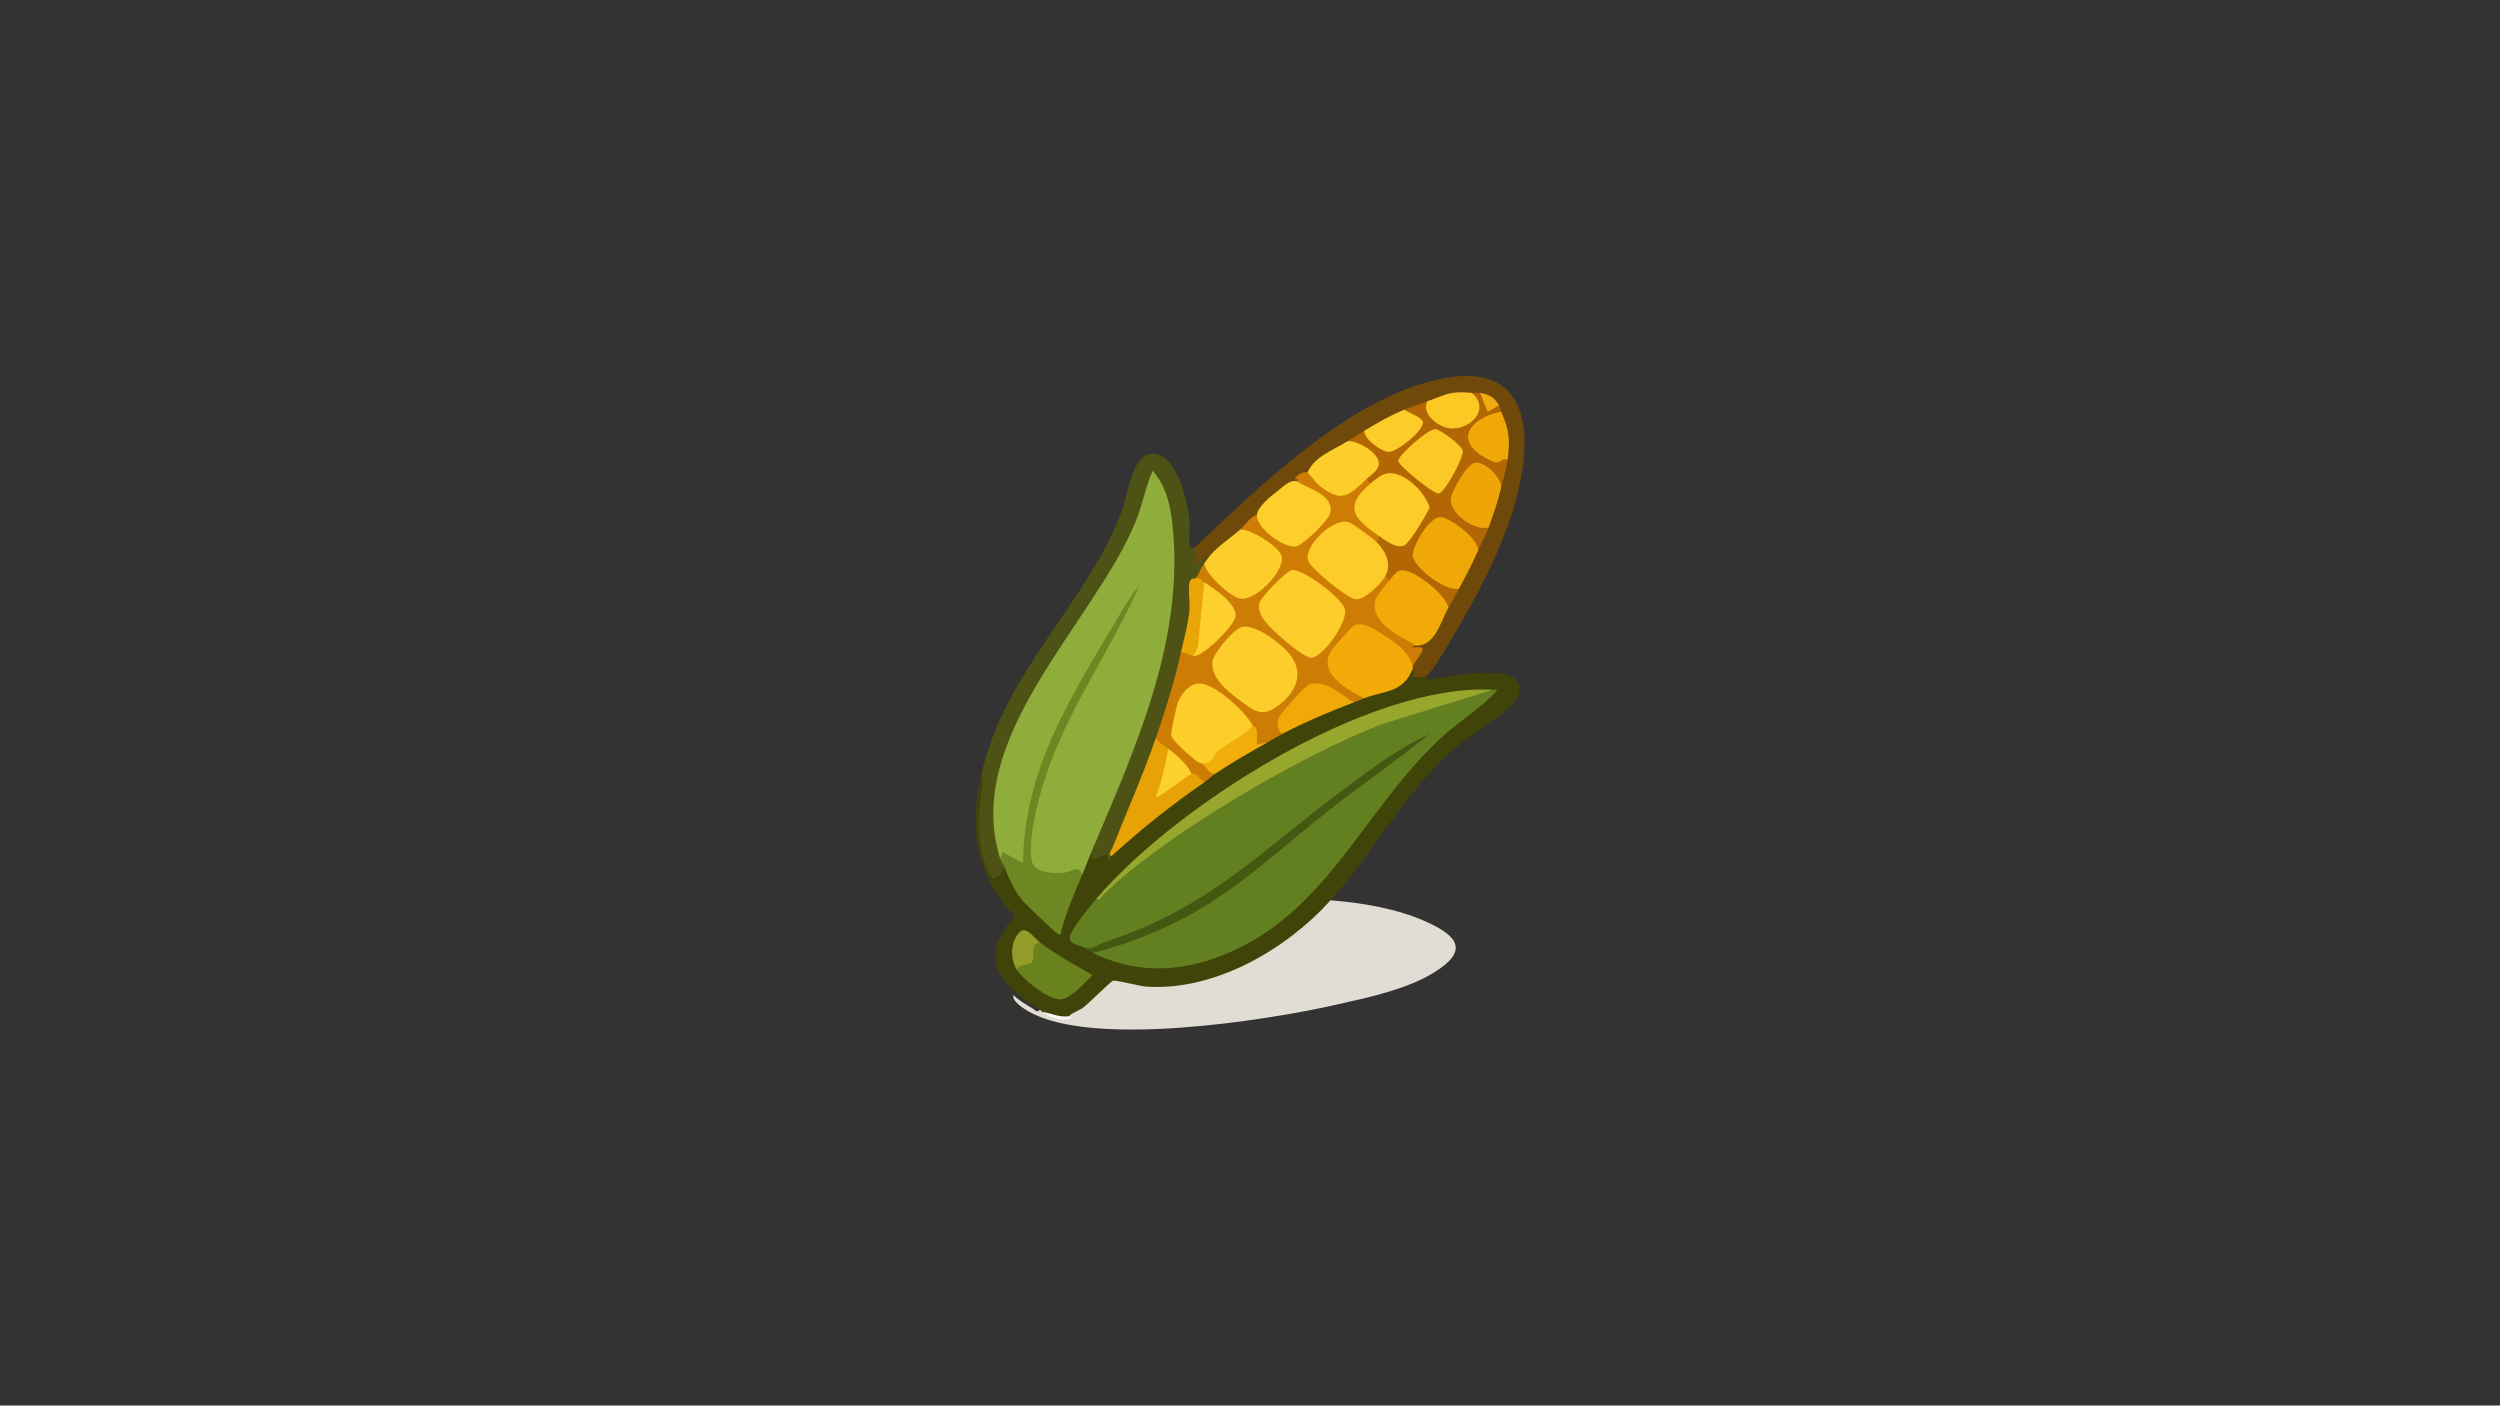 <?xml version="1.0" encoding="UTF-8"?>
<svg id="uuid-b30598c9-e42a-4a1b-8d46-d97449bb7f79" data-name="Layer 1" xmlns="http://www.w3.org/2000/svg" viewBox="0 0 1366 768">
  <rect x="0" y="0" width="1366" height="768" fill="#333333" stroke="none"/>
  <defs>
    <style>
      .uuid-34cb034c-b820-4e83-83f7-d31b608a2ee5 {
        fill: #f9f8f6;
      }

      .uuid-f8d1d08d-5316-46ac-a74a-412005093e0b {
        fill: #f0a908;
      }

      .uuid-8ad60003-1801-4a91-94a0-297a9c57e716 {
        fill: #97a72d;
      }

      .uuid-72e5bc1f-239d-4431-a2d4-faaa43bd832e {
        fill: #fccd29;
      }

      .uuid-bb28ff13-9c0c-4ad2-9b79-fe518eb7aa2e {
        fill: #414409;
      }

      .uuid-9aab5e8c-7730-4801-908b-300f0655edfb {
        fill: #455811;
      }

      .uuid-289953df-86fc-4b77-9088-a0f81d817875 {
        fill: #f2ab09;
      }

      .uuid-b385a935-3e5e-4b73-9624-1799f1ddae5c {
        fill: #6a821e;
      }

      .uuid-f9ca9abb-a0db-4716-86b1-e23dc4d1837d {
        fill: #4e5214;
      }

      .uuid-99180b89-c84f-4cf4-9914-3848dba2b757 {
        fill: #fdcd2a;
      }

      .uuid-07eec0ba-c087-4772-a3f0-4293f6840fc6 {
        fill: #8fad3b;
      }

      .uuid-c6273d9e-eaf7-45a0-a241-5328396e9b9f {
        fill: #f2aa09;
      }

      .uuid-e9720f6e-3b82-44d0-b4f2-5b1e0e85cc02 {
        fill: #efa911;
      }

      .uuid-617a7db1-276e-4c12-bda0-619c26b67e6a {
        fill: #ce7d04;
      }

      .uuid-12c8fbc8-abe5-4168-9982-02eb06ddb6bc {
        fill: #f0a708;
      }

      .uuid-d4369407-f079-4fa5-9997-f33fbc3f2557 {
        fill: #fbc824;
      }

      .uuid-4d1e6d18-7089-47ef-91cb-dda57f00563e {
        fill: #fdce2b;
      }

      .uuid-03add0c5-0d3f-4cd6-9a25-b9839dfb20d9 {
        fill: #fdd02d;
      }

      .uuid-3e415e03-3f77-4223-a2e1-6ae320ed43b4 {
        fill: #f1ad0a;
      }

      .uuid-21bc87a2-43b2-4296-9b72-d81ed378e440 {
        fill: #e2ddd4;
      }

      .uuid-fcd898d2-b7b2-42ab-b1a2-9e5022dafa8f {
        fill: #efa808;
      }

      .uuid-bb5d2b90-b5d7-48bb-8072-934bbbe11677 {
        fill: #fbc825;
      }

      .uuid-e2aeff2d-ba96-45af-8257-9ec534f4e661 {
        fill: #fdd12d;
      }

      .uuid-807d2e26-772c-44c0-bd87-baaf37b2210d {
        fill: #949d29;
      }

      .uuid-ead51018-ebb7-4068-82aa-0d2fe29ac5a5 {
        fill: #efa507;
      }

      .uuid-887a06d5-ff49-43de-bbf1-d3c19559be0f {
        fill: #eaa607;
      }

      .uuid-14f2fa57-584e-456c-9ab8-411ebcc6324e {
        fill: #638021;
      }

      .uuid-a1fb21a0-9f28-42dd-8b87-f413b3d63e8e {
        fill: #fdcc2a;
      }

      .uuid-b3bc074c-bc5f-4189-9cee-dc15c502a6f6 {
        fill: #e7a205;
      }

      .uuid-82dc532c-aaa0-4685-972c-d6da4eb96864 {
        fill: #fdcc29;
      }

      .uuid-e9d3ecb9-2b66-48f0-a7c9-0ca718f6309a {
        fill: #b26604;
      }

      .uuid-81adf22d-858c-4263-9219-b10336bf5312 {
        fill: #6d8723;
      }

      .uuid-7e0279d5-80c8-4d2b-a77d-6c98d7e593f1 {
        fill: #fdcd2b;
      }

      .uuid-5f14c659-52ce-49b0-ac30-4002a3dea8d1 {
        fill: #fdce2c;
      }

      .uuid-8fe07333-29d0-4fd3-b4e6-238721df2693 {
        fill: #6e490a;
      }
    </style>
  </defs>
  <path class="uuid-bb28ff13-9c0c-4ad2-9b79-fe518eb7aa2e" d="M771.91,365.36c1.66-.76,2.79.02,3.38,2.34,2.12-.76,3.68-.38,4.67,1.11-.33,3.4,1.53,2.28,3.67,2.01,9.17-1.19,55.16-11,45.24,10.65-3.39,7.39-26.66,20.76-34.5,27.65-26.59,23.38-43.73,56.6-67.34,82.81l-.71,4.17c-29.96,31.01-74.28,53.98-117.46,42.04l-15.65,14.32c-3.11,2.59-6.06,3.51-8.85,2.76-4.56,1.45-9.55.68-14.96-2.3-1.66,1.45-2.29.77-1.15-1.15-21.75-13.36-34.45-28.05-13.84-51.2-9.18-9.56-16-20.76-19.18-33.71-3.65-14.85-2.39-27.98.81-42.81,1.9-.67,3.36-.4,3.48,1.58-2.18,10.41-4.45,44.58,3.73,51.52,1.74-1.44,3.56-2.64,5.45-3.62l3.07,1.46c5.77,12.71,14.46,23.44,26.04,32.21,2.82-9.44,6.44-18.54,10.34-27.57l3.12-1.5c-1.29-4.87-.07-9.26,4.6-11.51,3.27-.67,6.55-1.21,9.82-1.62-.03,3.92.53,4.85,1.69,2.77.59-1.34,1.22-2.65,1.99-3.88,4.64-7.35,36.2-32.44,44.41-35.32,1.36-.48,2.79-.8,4.22-1.07-1.18-3.76,2.47-5.65,5.75-4.6,6.16-9.39,18.27-14.38,28.77-17.26,0-3.86,4.74-6.7,8.05-4.6,9.71-9.31,25.73-16.09,39.12-17.26-.09-2.83,1.83-3.6,5.75-2.3l.73-2.7c10.6-1.16,18.25-5.39,22.94-12.7l2.79-.71Z"/>
  <path class="uuid-21bc87a2-43b2-4296-9b72-d81ed378e440" d="M727.03,491.93c17.34,1.4,36.1,4.46,52.19,11.67,18.08,8.11,23.15,16.21,4.09,27.93-14.93,9.18-36.63,13.72-53.77,17.57-39.22,8.82-132.94,23.27-167.43,3.61-2.86-1.63-9.58-5.91-8.26-9,2.85,3.03,6.62,5.05,10.13,7.16,1.42.85,2.51,2.76,4.25.89.66.4.96,1.04,1.15,1.15,4.44,1.92,14.4,5.19,14.96,2.3.16-1.24,5.74-3.28,7.48-4.6,2.79-2.12,15.27-14.52,16.34-14.77,1.72-.41,14.45,3,18.2,3.25,37.35,2.52,76.48-20.31,100.66-47.16Z"/>
  <path class="uuid-f9ca9abb-a0db-4716-86b1-e23dc4d1837d" d="M653.39,298.63c1.8.93,2.41,2.67,1.84,5.21,2.59-1.81,4.66-2.02,6.22-.61,1.82,2.88-.13,5.63-3.45,4.6.33,3.49.17,8.43-4.6,8.05-1.17,8.12-1.95,16.71-2.35,25.75-.38,6.32-2.28,11.16-5.7,14.52.34,1.16.63,2.33.76,3.52.62,5.87-8.37,36.43-12.06,41.09-.74.93-1.6,1.77-2.51,2.57l.11,4.3c-5.95,20.57-15.33,41.68-24.27,60.13-.53.48-.79,1.88-1.74,2.29l-.57-3.44c-.27-.25-5.81,2.49-6.88,2.91-2.24.88-.7-2.04-2.32-2.91-.45-2-.45-3.98.03-5.97,21.9-50.39,42.95-100.2,43.47-156.02.13-13.56-.97-32.01-9.17-42.13-5.46,21.21-14.6,40.67-26.84,58.9l-33.59,51.7c-16.51,27.39-30.6,59.28-22.17,91.64-.85,1.27-1.26,2.66-1.2,4.17,3.23-.82,4.49,2.05,2.3,4.6-1.2,5.15-2.49,4.17-6.33,6.88-9.45-15.79-7.95-33.26-5.73-50.61.22-1.74,1.68-4.58-.59-5.75,12.28-56.9,58.58-95.06,76.8-144.69,2.89-7.88,5.77-28.2,14.04-30.84,15.44-4.93,21.89,25.2,23.05,35.75.45,4.05-.58,8.78.02,12.64.35,2.28,1.33,3.55,3.45,1.73Z"/>
  <path class="uuid-8fe07333-29d0-4fd3-b4e6-238721df2693" d="M779.96,368.82c-2.54,1.34-5.28,1.3-8.05,1.14,1.27-2.5.33-3.13,0-4.59-.99-.39-.99-.77,0-1.15-.61-3.59.06-5.33,2.4-8.03-4.35-.13-5-5.11-1.25-3.47l1.3-2.27c6.95-2.58,11.78-8.74,14.5-18.5l2.6.06c-.97-4.27,1.2-9.49,5.75-10.36l-.94-3.15,8.2-16.28,3.1-1.29c-.32-4.92.55-10.84,5.75-12.66l-1.28-3.14,5.34-16.89,2.84-1.83c-1.48-6.56-.33-11.54,3.45-14.96l-2.03-2.29c1.15-7.4.41-14.6-2.74-21.42l1.32-2.76c-3.29-.09-3.52-1.29-1.15-3.45-3.71-.73-7.16-3.03-10.36-6.9-.46,1.95-1.99,1.95-4.6,0l-1.94,2.17c-7.12-.96-13.43,1.39-19.88,4.04l-2.34-1.61c-2.12,4.57-7.96,5.9-12.66,4.6l-.97,2.92c-6.29,2.67-12.15,6.08-18.01,9.57l-2.88-.99c-1.33,4.91-4.6,5.37-9.2,5.75l-.1,2.77c-7.87,3.28-14.21,7.97-19.04,14.08l-2.73.41c-1.91,1.58-3.36,3.26-4.35,5.05l-1.41-.45c-6.1,4.38-11.9,9.26-17.41,14.63-1.04,2.26-2.53,3.52-4.46,3.78-.55,3.91-5.08,7.85-9.2,8.05-.85,5.55-10.68,12.8-16.11,13.81l-8.05,4.6c-.65-3.37-.63-5.96,0-9.2,35.74-33.73,83.75-80.94,133.46-91.49,45.01-9.55,51.17,23.09,43.17,59.28-6.18,27.97-21.81,57.57-36.49,82.03-2.23,3.71-10.94,18.98-13.58,20.36Z"/>
  <path class="uuid-14f2fa57-584e-456c-9ab8-411ebcc6324e" d="M815.63,376.87c.79.04,2.34-.46,2.3.57-8.47,9.23-19.5,15.82-28.78,24.15-45.12,40.53-64.63,101.15-126.27,122.26-22.75,7.79-44.23,7.12-65.87-3.16l2.28-2.12c-2.59.95-5.26.51-8.03-1.33-1.7-.95-7.06-1.41-6.72-4.96.42-4.38,11.43-17.59,14.78-21.5,57.24-53.58,137.22-99.56,216.31-113.91Z"/>
  <path class="uuid-07eec0ba-c087-4772-a3f0-4293f6840fc6" d="M595.86,466.62c-1.61,3.81-3.02,7.71-4.6,11.51-1.27.23-2.4.18-2.78-1.03-8.85,3.66-24.25,4.14-27.15-7.14-1.99,4.09-6.01,3.73-12.06-1.07l-2.88.03c-20.56-66.55,51.57-128.51,74.19-184.12,3.65-8.96,5.33-18.72,9.23-27.57,7.59,8.77,9.77,19.25,10.92,30.48,6.43,63.26-20.99,122.41-44.86,178.91Z"/>
  <path class="uuid-617a7db1-276e-4c12-bda0-619c26b67e6a" d="M714.38,258.36c2.02-1.53,4.41-.07,7.17,4.41,9.45,8.1,13.54,7.5,22.26-1.5l2.79.54c2.58-2.24,3.85-.4,2.3,2.3l-.04,3.11c-11.31,9.05-5.73,16.33,4.41,22.7l.23,2.96c2.4,2.23,2.27,3.45-1.15,3.45l-2.3,1.02c-13.08-13.17-22.31-12.6-32.15,3.21-6.3,6.22,19.63,24.12,22.83,24.58,3.8.54,11.29-7.23,13.46-10.31l2.77-.09c2.17-2.49,3.96-.47,2.3,2.3l.99,2.38c-15.96,14.38.21,23.7,13.15,30.48.4.96.24,1.9-.34,2.82-.03.17-1.1.5-1.17,1.13,11.08-1.72,2.12,5.1.02,10.38l-2.67-.87c-1.88-7.33-22.21-21.98-28.49-19.53-.97.38-9.92,10.7-11.17,12.58-6.88,10.3,7.67,18.34,15.36,22.27l.51,2.81c-1.87.69-3.84,1.56-5.75,2.3l-4.06.09c-10.88-10.2-19.66-10.53-26.37-.98-6.54,5.18-9.44,11.23-8.69,18.15-2.59,1.36-5.43,3.13-8.05,4.6l-6.98,2.37c-1.13-3.74-1.49-7.6-1.08-11.58l-2.56.15c-7.04-9.8-28.58-32.77-36.16-11.96-2.64,7.25-6.22,18.12,1.74,22.8,4.39,3.01,7.51,6.25,9.36,9.73,3.47-.02,6.4,2.23,6.9,5.75-1.9,1.26-3.7,3.18-5.75,4.6-2.72,2.09-5.87-2.1-6.9-4.6l-2.68-.29c-2.4-1.93-9.58-10.6-9.97-13.52-3.3,2.37-8.08-1.7-6.9-5.75,5.29-15.24,10.22-31.42,13.81-47.18,1.88-2.95,6.99-.99,6.9,2.3,8.2-6.39,15.06-13.71,20.59-21.95.73-4.92-9.84-12.34-13.65-14.84l-1.18-3.49c-2.63,1.65-4.18.47-4.6-2.3,1.65-2.03,2.4-5.31,4.6-8.05.93-.17,2-.17,2.51.54,10.22,14.1,18.89,24.6,32.98,6.47,9.06-11.66,2.37-15.32-8.8-21.04-3.45-.84-5.83-2.3-7.13-4.39,2.59-2.28,5.94-7.52,9.2-8.05,2.7,2.77,5.43,5.72,8.2,8.85,6.87,6.17,10.65,7.8,18.12,2.41,16.48-11.9,14.83-19.38-3.85-26.62l-.6-3.05.93-.95-2.07-.22c-.45-.5,4.22-5.11,6.89-3.44Z"/>
  <path class="uuid-8ad60003-1801-4a91-94a0-297a9c57e716" d="M815.63,376.87l-60.14,18.68c-42.78,16.02-120.75,61.51-152.73,93.5-.53.53-2.97,4.02-3.45,1.73,43.11-50.43,148.3-117.59,216.31-113.91Z"/>
  <path class="uuid-81adf22d-858c-4263-9219-b10336bf5312" d="M546.39,468.92c1.61-.86.09-3.81,2.32-2.91,1.72.69,9.75,5.8,10.33,5.2-.2-10.68,1.81-23.68,4.21-34.33,8.02-35.53,30.51-70.59,48.96-101.77,2.87-4.85,6.2-10.6,10.1-14.63-15.51,35.01-38.42,66.39-50.66,102.94-4.24,12.66-9.8,33.02-8.07,46.12,1,7.59,11.86,7.84,17.77,7.29,4.61-.43,8.44-4.87,9.9,1.28-4.61,11.06-7.73,17.89-11.18,29.69-.34,1.17.11,3.42-2.03,2.52-1.2-.5-17.26-15.87-18.97-17.85-4.7-5.44-7.77-12.35-10.38-18.96-.61-1.54-1.84-3.12-2.3-4.6Z"/>
  <path class="uuid-289953df-86fc-4b77-9088-a0f81d817875" d="M771.91,364.21c.09.36-.08.79,0,1.15-5.02,13.16-15.44,12.01-26.46,16.11-9.57-4.61-26.15-14.1-17.75-26.39,1.12-1.64,11.01-12.82,12.02-13.28,5.29-2.43,11.41,2.19,15.77,4.89,6.99,4.33,14.35,9.36,16.42,17.52Z"/>
  <path class="uuid-b3bc074c-bc5f-4189-9cee-dc15c502a6f6" d="M638.44,409.09c1.4,6.75.47,13.95-2.79,21.61l13.22-9.25,2.22,1.44c2.77-.89,4.93,3.1,6.9,4.6-17.85,12.34-34.61,25.63-50.63,40.27-2.28-.67.02-3.43.52-4.66,7.94-19.85,16.63-39.58,23.65-59.77,1.67,2.84,4.65,3.89,6.9,5.75Z"/>
  <path class="uuid-9aab5e8c-7730-4801-908b-300f0655edfb" d="M591.26,517.25c6.37,2.35,7.62-.91,12.03-2.35,58.58-19.22,85.3-49.95,132.58-84.88,14.08-10.41,29.36-21.87,45.24-28.97-17.74,14.39-36.63,27.37-54.62,41.44-25.27,19.77-48.51,42.29-76.93,57.7-16.7,9.06-34.1,15.91-52.55,20.51-2.29-1.09-3.84-2.37-5.75-3.45Z"/>
  <path class="uuid-b385a935-3e5e-4b73-9624-1799f1ddae5c" d="M555.59,529.9c-1.16-3.32,1.01-5.21,6.52-5.65-.4-8.43,1.65-11.54,6.14-9.31,9.07,6.87,18.86,12.23,28.74,17.83-3.91,3.83-12.09,13.24-17.79,13.32-6.32.09-20.24-10.79-23.61-16.2Z"/>
  <path class="uuid-f8d1d08d-5316-46ac-a74a-412005093e0b" d="M739.69,383.77c-13.25,5.14-26.53,10.66-39.12,17.26-2.86-2.16-2.9-6.17-1.68-9.16.96-2.34,14.27-17.22,16.57-17.94,8.87-2.77,17.23,5.58,24.23,9.84Z"/>
  <path class="uuid-3e415e03-3f77-4223-a2e1-6ae320ed43b4" d="M684.46,396.43c.19.36,1.85.45,2.28,2.85s-.2,5.09.03,7.51l5.74-1.15c-9.54,5.34-19.68,11.22-28.77,17.26-3.54-.51-5.04-4.24-6.9-5.75,6.68-7.9,14.9-14.85,24.64-20.87l2.98.16Z"/>
  <path class="uuid-807d2e26-772c-44c0-bd87-baaf37b2210d" d="M568.25,514.94c-6.28.84-1.74,8.75-4.88,11.23-1.72,1.36-6.57.23-7.78,3.72-3.77-6.05-3.55-15.71,1.72-20.71,3.45-3.27,7.71,3.31,10.93,5.75Z"/>
  <path class="uuid-34cb034c-b820-4e83-83f7-d31b608a2ee5" d="M584.36,555.22c-.01.08,1.05.59,1.17,1.13-7.1,1.79-10.39.02-16.12-3.43,5.13.64,9.58,3.24,14.96,2.3Z"/>
  <path class="uuid-4d1e6d18-7089-47ef-91cb-dda57f00563e" d="M658,307.83c1.18-1.47,2.22-3.19,3.45-4.6,4.58-5.22,11.09-9.4,16.11-13.81,5.96-.56,21.78,9.54,22.81,14.66,1.66,8.21-15.48,25.81-23.91,22.71-5.31-1.95-17.47-12.77-18.46-18.95Z"/>
  <path class="uuid-887a06d5-ff49-43de-bbf1-d3c19559be0f" d="M653.39,315.89c2.3-.23,3.21,1.44,4.6,2.3l2.05,2.68c.37,1.61-2.64,31.22-3.26,32.94s-2.9,3.67-4.54,4.65c-1.64-.11-5-1.84-6.9-2.3,1.65-7.23,3.87-15.08,4.58-22.46.43-4.47-.96-12.43.18-15.96.65-2.02,3.11-1.62,3.29-1.85Z"/>
  <path class="uuid-e9d3ecb9-2b66-48f0-a7c9-0ca718f6309a" d="M808.73,214.63c3.05,1.39,4.23,3.74,5.17,6.81,2.19-1.34,3.92-1.31,5.19.09.7,1.23.71,2.45,1.15,3.45l-.85,2.5c-18.16,4.03-20.2,16.67-1.58,22.85,2.83-1.59,5.96-3.18,5.88,1.11-.66,5.02-2.23,10.06-3.45,14.96-2.63-2.42-5.24-5.27-7.82-8.56-8.63-9.93-23.71,17.64-13.12,22.86l14.04,7.57c-1.63,4.29-3.91,8.47-5.75,12.66l-2.29-.79c-1.19-4.94-13.71-15.27-18.01-15.32-4.68-.06-13.33,14.43-13.05,18.79.31,4.93,15.7,16.01,21.34,15.93l1.66,2.1c-2.06,3.9-3.59,6.67-5.75,10.36l-2.68-.63c-3.8-6.36-20.24-23.6-26.58-14.25l-2.95-.08-2.3-2.3c-.84-2.67-1.32-5.82-1.44-9.43-2.5-3.42-3.55-6.42-3.16-8.98l1.15-3.45c2.6-.81,5.59.11,8.98,2.76,4.57,4.23,15.84-16.34,16.15-18.54.83-5.89-20.24-24.28-26.93-12.32l-2.8-.66-2.3-2.3c-.56-.81-1.07-1.95-.53-2.59,6.56-7.72,7.31-9.04-3.99-14.5-2.97-.47-4.91-1.68-5.83-3.62,3.04-1.96,6.07-3.93,9.2-5.75,7.4,5.72,11.1,8.59,11.1,8.59,7.05,1.3,29.01-14.59,10.88-17.27l-.12-2.83c3.73-1.57,8.73-3.23,12.66-4.6,2.37,8.1,9.04,15.2,18.58,11.7,6.2-2.27,10.43-8.45,4.99-13.75l.59-2.56c1.48.12,3.26-.24,4.6,0Z"/>
  <path class="uuid-c6273d9e-eaf7-45a0-a241-5328396e9b9f" d="M791.47,332c-4.58,7.83-7.23,21.55-18.41,20.71.28-1.77-26.14-10.27-21.35-25.38.52-1.64,6.01-8.58,7.54-10.28,3.2-3.56,4.35-6.76,10.01-4.9,6.83,2.24,20.2,12.59,22.2,19.86Z"/>
  <path class="uuid-5f14c659-52ce-49b0-ac30-4002a3dea8d1" d="M708.62,262.96c6.47,4.33,20.54,7.26,18.18,17.58-.84,3.7-14.91,17.56-18.86,18.07-6.49.83-21.56-9.96-21.18-17.24.22-4.33,7.97-10.58,11.49-13.25,2.95-2.24,6.5-6.08,10.37-5.16Z"/>
  <path class="uuid-12c8fbc8-abe5-4168-9982-02eb06ddb6bc" d="M807.58,300.93c-3.58,8.11-6.43,13.27-10.36,20.71-7.16,1.97-24.88-11.83-25.28-17.9-.35-5.2,9.05-21.58,15.41-21.2,4.8.28,20.96,11.95,20.22,18.39Z"/>
  <path class="uuid-4d1e6d18-7089-47ef-91cb-dda57f00563e" d="M736.24,241.1c5.56-.66,17.18,6.45,17.18,12.08,0,3.88-4.4,6.37-6.83,8.63-9.6,8.95-13.38,13.16-25.21,3.93-2.58-2.01-5.26-6.28-7.01-7.38,3.65-8.98,14.57-12.55,21.86-17.26Z"/>
  <path class="uuid-ead51018-ebb7-4068-82aa-0d2fe29ac5a5" d="M820.23,266.41c-2.07,8.28-3.86,13.83-6.9,21.86-8.03,1.82-22.17-8.2-20.5-16.41.87-4.28,8.63-18.38,13.28-19.08,5.13-.77,14.28,8.06,14.12,13.62Z"/>
  <path class="uuid-d4369407-f079-4fa5-9997-f33fbc3f2557" d="M804.12,214.63c11.54,9.58-2.84,22.08-13.85,19.02-5.54-1.54-13.65-7.85-10.31-14.42,10.9-3.8,11.6-5.6,24.16-4.6Z"/>
  <path class="uuid-72e5bc1f-239d-4431-a2d4-faaa43bd832e" d="M767.31,223.84c2.02,1.79,10.48,4.18,10.22,7.26-.42,4.8-14.17,15.92-18.86,15.84-3.55-.05-13.51-6.95-13.21-11.6,8.61-5,12.33-7.48,21.86-11.51Z"/>
  <path class="uuid-fcd898d2-b7b2-42ab-b1a2-9e5022dafa8f" d="M823.69,251.45c-2.35-1.79-3.52,1.3-6.22,1.18-1.53-.07-5.7-2.31-7.23-3.26-16.96-10.45-4.16-21.96,10-24.39,4.56,10.33,4.92,15.34,3.45,26.46Z"/>
  <path class="uuid-e9720f6e-3b82-44d0-b4f2-5b1e0e85cc02" d="M819.08,221.54l-6.27,3.44-4.09-10.34c4.98.91,7.71,2.27,10.36,6.9Z"/>
  <path class="uuid-4d1e6d18-7089-47ef-91cb-dda57f00563e" d="M678.43,342.62c7.29-1.91,20.94,8.63,25.62,14.1,9.31,10.87,4.2,21.81-6.36,29.36-8.81,6.3-13.49,1.6-21.18-4.12-6.4-4.77-14.99-11.83-13.98-20.64.51-4.47,11.46-17.53,15.9-18.69Z"/>
  <path class="uuid-7e0279d5-80c8-4d2b-a77d-6c98d7e593f1" d="M705.99,311.49c5.64-.89,27.55,15.37,28.87,21.34,1.61,7.26-11.39,25.2-17.9,26.58-3.1.66-13.6-8.22-16.42-10.71-5.14-4.56-14.28-12-12.38-19.28.85-3.24,14.67-17.43,17.81-17.92Z"/>
  <path class="uuid-a1fb21a0-9f28-42dd-8b87-f413b3d63e8e" d="M752.35,296.33c4.76,4.89,8.21,11.75,4.6,18.41-2.29,4.22-11.51,13.49-16.6,12.64-4.37-.73-24.82-16.98-25.77-21.54-1.71-8.19,14.41-23.49,22.76-20.39,2,.74,13.24,9.07,15.01,10.88Z"/>
  <path class="uuid-99180b89-c84f-4cf4-9914-3848dba2b757" d="M684.46,396.43c-5.38,6.34-13.67,9.3-19.52,14.47-1.87,1.65-2.06,6.45-8.1,6.24-.35-.28-1.87-.29-2.88-1.11-3.1-2.52-13.7-11.14-14.08-14.57-.13-1.22,3.01-15.97,3.72-17.69,2.3-5.58,7.14-11.38,13.54-10.1,8.42,1.68,23.31,15.05,27.31,22.76Z"/>
  <path class="uuid-82dc532c-aaa0-4685-972c-d6da4eb96864" d="M753.5,292.88c-14.04-9.58-19.48-16.09-4.6-28.77,1.98-1.69,5.62-4.59,8.03-5.23,9.39-2.49,21.88,9.77,24.21,18.56-1.8,3.83-10.77,19.18-13.85,20.6-4.24,1.95-10.1-2.65-13.78-5.16Z"/>
  <path class="uuid-03add0c5-0d3f-4cd6-9a25-b9839dfb20d9" d="M652.24,358.46l2.32-5.16,3.44-35.12c5.21,3.24,18.19,11.8,17.08,18.73-.79,4.97-17.5,21.9-22.84,21.54Z"/>
  <path class="uuid-e2aeff2d-ba96-45af-8257-9ec534f4e661" d="M651.09,422.9c-2.46.79-18.49,13.78-19.55,12.65,3.26-8.52,5.1-17.51,6.9-26.46,4.43,3.65,10.44,8.48,12.66,13.81Z"/>
  <path class="uuid-bb5d2b90-b5d7-48bb-8072-934bbbe11677" d="M784.2,234.44c2.35-.04,14.73,8.84,15.04,12,.38,3.87-9.61,22.59-13.12,23.25-2.47.46-21.85-15-22.1-17.86s16.04-17.31,20.18-17.38Z"/>
</svg>